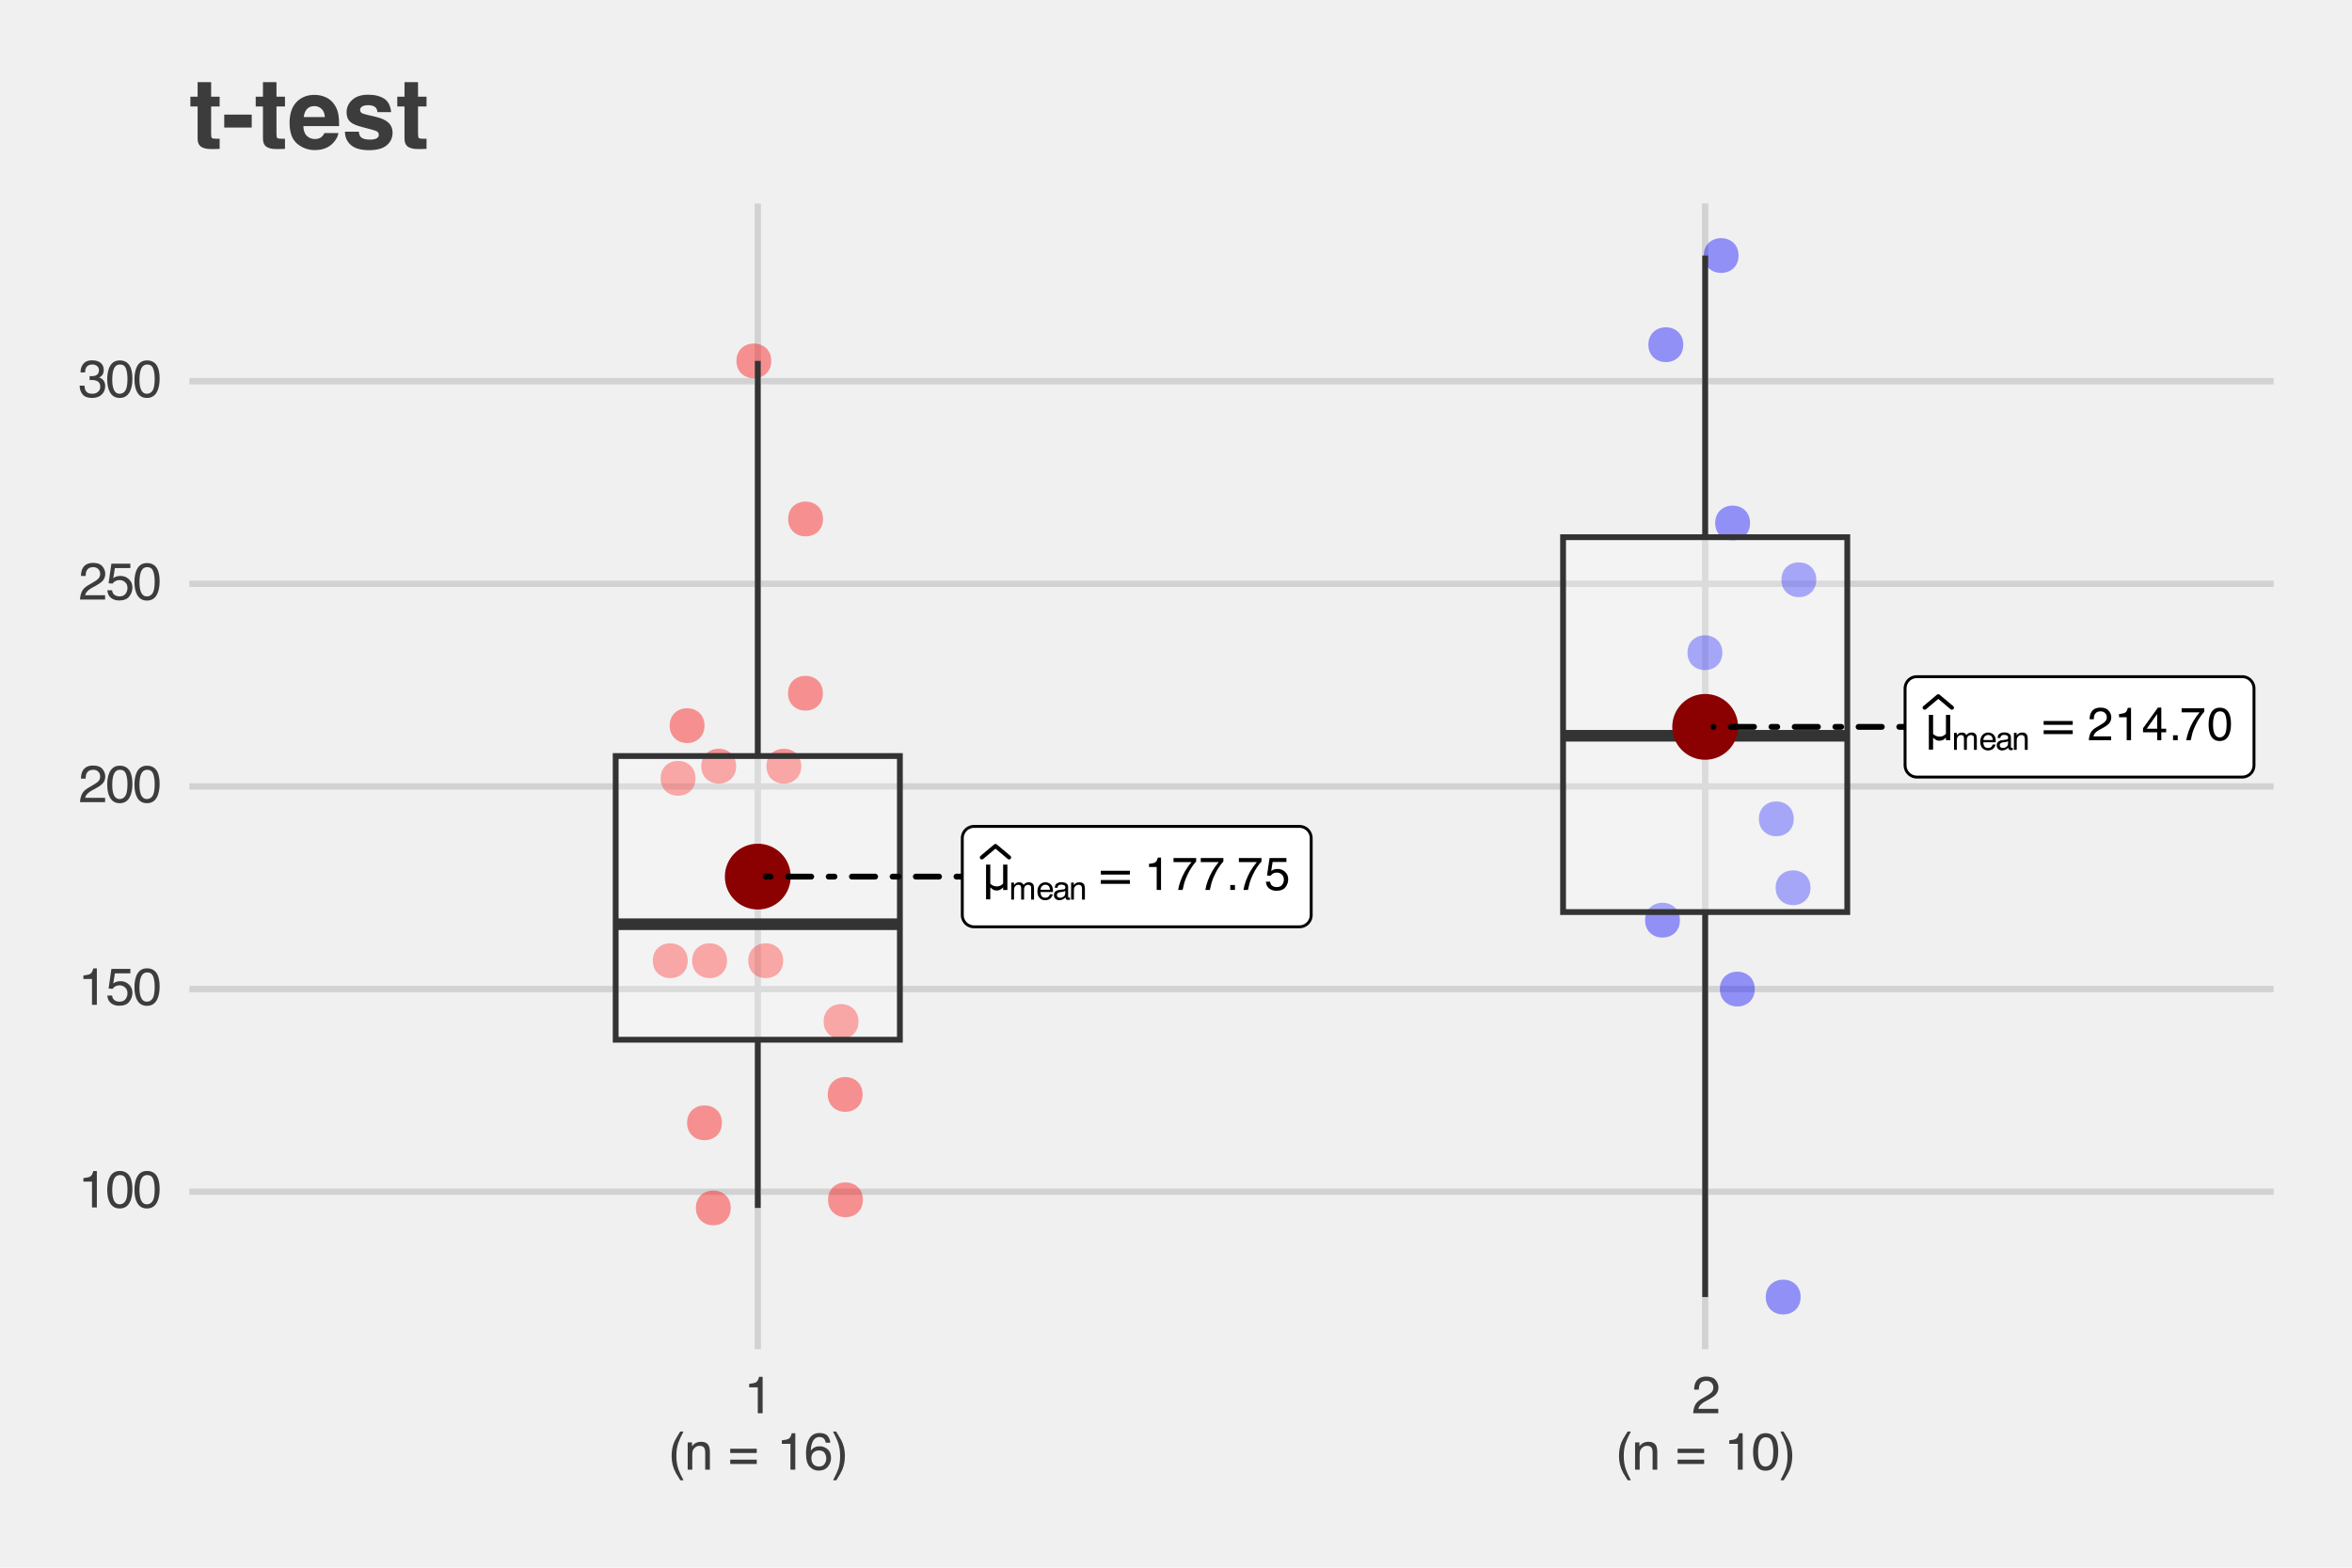 <?xml version="1.0" encoding="UTF-8"?>
<svg xmlns="http://www.w3.org/2000/svg" xmlns:xlink="http://www.w3.org/1999/xlink" width="432" height="288" viewBox="0 0 432 288">
<defs>
<g>
<g id="glyph-0-0">
<path d="M 1.062 0 L 1.062 -6.406 L 7.469 -6.406 L 7.469 0 Z M 1.594 -0.531 L 6.938 -0.531 L 6.938 -5.859 L 1.594 -5.859 Z M 1.594 -0.531 "/>
</g>
<g id="glyph-0-1">
<path d="M 4.688 0 L 3.906 0 L 3.906 -0.484 C 3.707 -0.273 3.516 -0.125 3.328 -0.031 C 3.141 0.051 2.938 0.094 2.719 0.094 C 2.508 0.094 2.32 0.055 2.156 -0.016 C 1.988 -0.098 1.785 -0.25 1.547 -0.469 L 1.547 1.719 L 0.766 1.719 L 0.766 -4.656 L 1.547 -4.656 L 1.547 -1.156 C 1.641 -1.051 1.797 -0.941 2.016 -0.828 C 2.234 -0.711 2.469 -0.656 2.719 -0.656 C 2.977 -0.656 3.203 -0.703 3.391 -0.797 C 3.578 -0.891 3.75 -1.02 3.906 -1.188 L 3.906 -4.656 L 4.688 -4.656 Z M 4.688 0 "/>
</g>
<g id="glyph-1-0">
<path d="M 0.188 0 L 0.188 -4.281 L 3.594 -4.281 L 3.594 0 Z M 3.047 -0.531 L 3.047 -3.75 L 0.734 -3.75 L 0.734 -0.531 Z M 3.047 -0.531 "/>
</g>
<g id="glyph-1-1">
<path d="M 0.391 -3.125 L 0.906 -3.125 L 0.906 -2.672 C 1.031 -2.828 1.141 -2.941 1.234 -3.016 C 1.41 -3.129 1.609 -3.188 1.828 -3.188 C 2.078 -3.188 2.281 -3.125 2.438 -3 C 2.52 -2.938 2.594 -2.836 2.656 -2.703 C 2.781 -2.867 2.922 -2.988 3.078 -3.062 C 3.234 -3.145 3.41 -3.188 3.609 -3.188 C 4.023 -3.188 4.312 -3.035 4.469 -2.734 C 4.539 -2.566 4.578 -2.348 4.578 -2.078 L 4.578 0 L 4.047 0 L 4.047 -2.172 C 4.047 -2.379 3.992 -2.52 3.891 -2.594 C 3.785 -2.676 3.656 -2.719 3.5 -2.719 C 3.289 -2.719 3.113 -2.645 2.969 -2.5 C 2.82 -2.363 2.75 -2.133 2.75 -1.812 L 2.75 0 L 2.219 0 L 2.219 -2.031 C 2.219 -2.25 2.191 -2.406 2.141 -2.5 C 2.055 -2.645 1.906 -2.719 1.688 -2.719 C 1.488 -2.719 1.305 -2.641 1.141 -2.484 C 0.984 -2.336 0.906 -2.062 0.906 -1.656 L 0.906 0 L 0.391 0 Z M 0.391 -3.125 "/>
</g>
<g id="glyph-1-2">
<path d="M 1.688 -3.188 C 1.906 -3.188 2.117 -3.133 2.328 -3.031 C 2.535 -2.926 2.691 -2.789 2.797 -2.625 C 2.91 -2.469 2.984 -2.285 3.016 -2.078 C 3.047 -1.93 3.062 -1.703 3.062 -1.391 L 0.766 -1.391 C 0.773 -1.078 0.848 -0.82 0.984 -0.625 C 1.129 -0.438 1.348 -0.344 1.641 -0.344 C 1.922 -0.344 2.141 -0.43 2.297 -0.609 C 2.391 -0.711 2.457 -0.836 2.5 -0.984 L 3.016 -0.984 C 3.004 -0.867 2.957 -0.738 2.875 -0.594 C 2.801 -0.457 2.719 -0.344 2.625 -0.25 C 2.469 -0.094 2.27 0.008 2.031 0.062 C 1.906 0.094 1.766 0.109 1.609 0.109 C 1.211 0.109 0.879 -0.031 0.609 -0.312 C 0.336 -0.594 0.203 -0.988 0.203 -1.5 C 0.203 -2 0.336 -2.406 0.609 -2.719 C 0.891 -3.031 1.25 -3.188 1.688 -3.188 Z M 2.516 -1.812 C 2.492 -2.039 2.445 -2.223 2.375 -2.359 C 2.227 -2.609 1.988 -2.734 1.656 -2.734 C 1.414 -2.734 1.211 -2.645 1.047 -2.469 C 0.879 -2.301 0.789 -2.082 0.781 -1.812 Z M 1.641 -3.203 Z M 1.641 -3.203 "/>
</g>
<g id="glyph-1-3">
<path d="M 0.781 -0.828 C 0.781 -0.68 0.836 -0.562 0.953 -0.469 C 1.066 -0.383 1.195 -0.344 1.344 -0.344 C 1.531 -0.344 1.707 -0.383 1.875 -0.469 C 2.164 -0.613 2.312 -0.848 2.312 -1.172 L 2.312 -1.594 C 2.25 -1.551 2.164 -1.516 2.062 -1.484 C 1.969 -1.461 1.875 -1.441 1.781 -1.422 L 1.453 -1.391 C 1.266 -1.359 1.125 -1.316 1.031 -1.266 C 0.863 -1.172 0.781 -1.023 0.781 -0.828 Z M 2.062 -1.891 C 2.176 -1.91 2.254 -1.961 2.297 -2.047 C 2.316 -2.086 2.328 -2.156 2.328 -2.25 C 2.328 -2.426 2.266 -2.551 2.141 -2.625 C 2.016 -2.707 1.832 -2.75 1.594 -2.75 C 1.32 -2.75 1.129 -2.676 1.016 -2.531 C 0.953 -2.445 0.91 -2.328 0.891 -2.172 L 0.406 -2.172 C 0.406 -2.555 0.523 -2.82 0.766 -2.969 C 1.016 -3.125 1.297 -3.203 1.609 -3.203 C 1.973 -3.203 2.27 -3.129 2.5 -2.984 C 2.727 -2.848 2.844 -2.629 2.844 -2.328 L 2.844 -0.531 C 2.844 -0.477 2.852 -0.438 2.875 -0.406 C 2.895 -0.375 2.941 -0.359 3.016 -0.359 C 3.035 -0.359 3.062 -0.359 3.094 -0.359 C 3.125 -0.359 3.156 -0.363 3.188 -0.375 L 3.188 0.016 C 3.102 0.035 3.039 0.047 3 0.047 C 2.957 0.055 2.898 0.062 2.828 0.062 C 2.648 0.062 2.52 0 2.438 -0.125 C 2.395 -0.195 2.363 -0.289 2.344 -0.406 C 2.238 -0.27 2.082 -0.148 1.875 -0.047 C 1.676 0.055 1.457 0.109 1.219 0.109 C 0.938 0.109 0.703 0.02 0.516 -0.156 C 0.328 -0.332 0.234 -0.551 0.234 -0.812 C 0.234 -1.102 0.32 -1.328 0.5 -1.484 C 0.688 -1.648 0.926 -1.75 1.219 -1.781 Z M 1.625 -3.203 Z M 1.625 -3.203 "/>
</g>
<g id="glyph-1-4">
<path d="M 0.391 -3.125 L 0.891 -3.125 L 0.891 -2.672 C 1.035 -2.859 1.188 -2.988 1.344 -3.062 C 1.508 -3.145 1.695 -3.188 1.906 -3.188 C 2.344 -3.188 2.641 -3.035 2.797 -2.734 C 2.879 -2.555 2.922 -2.312 2.922 -2 L 2.922 0 L 2.391 0 L 2.391 -1.969 C 2.391 -2.156 2.363 -2.305 2.312 -2.422 C 2.219 -2.617 2.047 -2.719 1.797 -2.719 C 1.68 -2.719 1.582 -2.707 1.5 -2.688 C 1.352 -2.633 1.227 -2.547 1.125 -2.422 C 1.031 -2.316 0.969 -2.207 0.938 -2.094 C 0.914 -1.988 0.906 -1.836 0.906 -1.641 L 0.906 0 L 0.391 0 Z M 1.625 -3.203 Z M 1.625 -3.203 "/>
</g>
<g id="glyph-2-0">
<path d="M 0.422 1.516 L 0.422 -6.016 L 4.688 -6.016 L 4.688 1.516 Z M 0.906 1.031 L 4.219 1.031 L 4.219 -5.531 L 0.906 -5.531 Z M 0.906 1.031 "/>
</g>
<g id="glyph-2-1">
<path d="M 0.906 -3.875 L 6.25 -3.875 L 6.25 -3.172 L 0.906 -3.172 Z M 0.906 -2.172 L 6.25 -2.172 L 6.25 -1.469 L 0.906 -1.469 Z M 0.906 -2.172 "/>
</g>
<g id="glyph-3-0">
<path d="M 0.281 0 L 0.281 -6.125 L 5.125 -6.125 L 5.125 0 Z M 4.359 -0.766 L 4.359 -5.359 L 1.047 -5.359 L 1.047 -0.766 Z M 4.359 -0.766 "/>
</g>
<g id="glyph-3-1">
<path d="M 0.812 -4.219 L 0.812 -4.797 C 1.352 -4.848 1.727 -4.938 1.938 -5.062 C 2.156 -5.188 2.316 -5.477 2.422 -5.938 L 3.016 -5.938 L 3.016 0 L 2.219 0 L 2.219 -4.219 Z M 0.812 -4.219 "/>
</g>
<g id="glyph-3-2">
<path d="M 4.469 -5.859 L 4.469 -5.219 C 4.27 -5.031 4.008 -4.703 3.688 -4.234 C 3.375 -3.773 3.098 -3.281 2.859 -2.75 C 2.609 -2.227 2.422 -1.754 2.297 -1.328 C 2.223 -1.055 2.117 -0.613 1.984 0 L 1.156 0 C 1.352 -1.133 1.77 -2.27 2.406 -3.406 C 2.789 -4.062 3.191 -4.629 3.609 -5.109 L 0.312 -5.109 L 0.312 -5.859 Z M 4.469 -5.859 "/>
</g>
<g id="glyph-3-3">
<path d="M 0.734 -0.906 L 1.594 -0.906 L 1.594 0 L 0.734 0 Z M 0.734 -0.906 "/>
</g>
<g id="glyph-3-4">
<path d="M 1.047 -1.516 C 1.098 -1.086 1.301 -0.797 1.656 -0.641 C 1.832 -0.555 2.035 -0.516 2.266 -0.516 C 2.711 -0.516 3.039 -0.656 3.25 -0.938 C 3.469 -1.219 3.578 -1.531 3.578 -1.875 C 3.578 -2.289 3.445 -2.613 3.188 -2.844 C 2.938 -3.07 2.633 -3.188 2.281 -3.188 C 2.02 -3.188 1.797 -3.133 1.609 -3.031 C 1.43 -2.926 1.273 -2.785 1.141 -2.609 L 0.484 -2.656 L 0.953 -5.859 L 4.047 -5.859 L 4.047 -5.141 L 1.516 -5.141 L 1.25 -3.484 C 1.395 -3.586 1.531 -3.664 1.656 -3.719 C 1.875 -3.812 2.129 -3.859 2.422 -3.859 C 2.961 -3.859 3.422 -3.68 3.797 -3.328 C 4.18 -2.973 4.375 -2.523 4.375 -1.984 C 4.375 -1.422 4.203 -0.922 3.859 -0.484 C 3.516 -0.055 2.957 0.156 2.188 0.156 C 1.707 0.156 1.281 0.02 0.906 -0.25 C 0.531 -0.531 0.32 -0.953 0.281 -1.516 Z M 1.047 -1.516 "/>
</g>
<g id="glyph-3-5">
<path d="M 0.266 0 C 0.297 -0.508 0.398 -0.953 0.578 -1.328 C 0.766 -1.711 1.129 -2.062 1.672 -2.375 L 2.469 -2.844 C 2.82 -3.051 3.07 -3.227 3.219 -3.375 C 3.445 -3.602 3.562 -3.867 3.562 -4.172 C 3.562 -4.516 3.457 -4.785 3.25 -4.984 C 3.039 -5.191 2.766 -5.297 2.422 -5.297 C 1.898 -5.297 1.539 -5.102 1.344 -4.719 C 1.238 -4.508 1.18 -4.219 1.172 -3.844 L 0.406 -3.844 C 0.414 -4.363 0.516 -4.789 0.703 -5.125 C 1.023 -5.695 1.598 -5.984 2.422 -5.984 C 3.098 -5.984 3.594 -5.797 3.906 -5.422 C 4.227 -5.055 4.391 -4.648 4.391 -4.203 C 4.391 -3.723 4.223 -3.312 3.891 -2.969 C 3.691 -2.77 3.344 -2.531 2.844 -2.25 L 2.266 -1.938 C 1.992 -1.789 1.781 -1.648 1.625 -1.516 C 1.352 -1.273 1.18 -1.004 1.109 -0.703 L 4.359 -0.703 L 4.359 0 Z M 0.266 0 "/>
</g>
<g id="glyph-3-6">
<path d="M 2.812 -2.109 L 2.812 -4.812 L 0.906 -2.109 Z M 2.828 0 L 2.828 -1.453 L 0.219 -1.453 L 0.219 -2.188 L 2.953 -5.984 L 3.578 -5.984 L 3.578 -2.109 L 4.469 -2.109 L 4.469 -1.453 L 3.578 -1.453 L 3.578 0 Z M 2.828 0 "/>
</g>
<g id="glyph-3-7">
<path d="M 2.312 -5.969 C 3.082 -5.969 3.641 -5.648 3.984 -5.016 C 4.242 -4.523 4.375 -3.848 4.375 -2.984 C 4.375 -2.18 4.254 -1.516 4.016 -0.984 C 3.672 -0.223 3.098 0.156 2.297 0.156 C 1.586 0.156 1.055 -0.148 0.703 -0.766 C 0.41 -1.285 0.266 -1.984 0.266 -2.859 C 0.266 -3.535 0.352 -4.117 0.531 -4.609 C 0.852 -5.516 1.445 -5.969 2.312 -5.969 Z M 2.297 -0.516 C 2.68 -0.516 2.988 -0.688 3.219 -1.031 C 3.457 -1.375 3.578 -2.02 3.578 -2.969 C 3.578 -3.645 3.492 -4.203 3.328 -4.641 C 3.16 -5.078 2.836 -5.297 2.359 -5.297 C 1.91 -5.297 1.582 -5.086 1.375 -4.672 C 1.176 -4.254 1.078 -3.641 1.078 -2.828 C 1.078 -2.223 1.145 -1.734 1.281 -1.359 C 1.477 -0.797 1.816 -0.516 2.297 -0.516 Z M 2.297 -0.516 "/>
</g>
<g id="glyph-4-0">
<path d="M 0.312 0 L 0.312 -6.875 L 5.766 -6.875 L 5.766 0 Z M 4.906 -0.859 L 4.906 -6.016 L 1.172 -6.016 L 1.172 -0.859 Z M 4.906 -0.859 "/>
</g>
<g id="glyph-4-1">
<path d="M 0.922 -4.75 L 0.922 -5.391 C 1.523 -5.453 1.945 -5.551 2.188 -5.688 C 2.426 -5.832 2.609 -6.164 2.734 -6.688 L 3.391 -6.688 L 3.391 0 L 2.5 0 L 2.5 -4.75 Z M 0.922 -4.75 "/>
</g>
<g id="glyph-4-2">
<path d="M 2.594 -6.703 C 3.457 -6.703 4.086 -6.348 4.484 -5.641 C 4.773 -5.086 4.922 -4.328 4.922 -3.359 C 4.922 -2.453 4.785 -1.695 4.516 -1.094 C 4.129 -0.238 3.488 0.188 2.594 0.188 C 1.781 0.188 1.18 -0.16 0.797 -0.859 C 0.461 -1.453 0.297 -2.238 0.297 -3.219 C 0.297 -3.977 0.395 -4.633 0.594 -5.188 C 0.957 -6.195 1.625 -6.703 2.594 -6.703 Z M 2.578 -0.578 C 3.016 -0.578 3.363 -0.77 3.625 -1.156 C 3.883 -1.551 4.016 -2.273 4.016 -3.328 C 4.016 -4.086 3.922 -4.711 3.734 -5.203 C 3.547 -5.703 3.18 -5.953 2.641 -5.953 C 2.148 -5.953 1.789 -5.719 1.562 -5.25 C 1.332 -4.781 1.219 -4.094 1.219 -3.188 C 1.219 -2.5 1.289 -1.945 1.438 -1.531 C 1.656 -0.895 2.035 -0.578 2.578 -0.578 Z M 2.578 -0.578 "/>
</g>
<g id="glyph-4-3">
<path d="M 1.188 -1.703 C 1.238 -1.223 1.461 -0.895 1.859 -0.719 C 2.055 -0.625 2.285 -0.578 2.547 -0.578 C 3.047 -0.578 3.414 -0.734 3.656 -1.047 C 3.895 -1.367 4.016 -1.723 4.016 -2.109 C 4.016 -2.578 3.867 -2.938 3.578 -3.188 C 3.297 -3.445 2.957 -3.578 2.562 -3.578 C 2.27 -3.578 2.02 -3.52 1.812 -3.406 C 1.602 -3.289 1.426 -3.133 1.281 -2.938 L 0.547 -2.984 L 1.062 -6.594 L 4.547 -6.594 L 4.547 -5.781 L 1.703 -5.781 L 1.406 -3.922 C 1.562 -4.035 1.711 -4.125 1.859 -4.188 C 2.109 -4.289 2.395 -4.344 2.719 -4.344 C 3.332 -4.344 3.852 -4.141 4.281 -3.734 C 4.707 -3.336 4.922 -2.836 4.922 -2.234 C 4.922 -1.598 4.723 -1.035 4.328 -0.547 C 3.941 -0.066 3.32 0.172 2.469 0.172 C 1.914 0.172 1.43 0.02 1.016 -0.281 C 0.598 -0.594 0.363 -1.066 0.312 -1.703 Z M 1.188 -1.703 "/>
</g>
<g id="glyph-4-4">
<path d="M 0.297 0 C 0.328 -0.57 0.445 -1.07 0.656 -1.5 C 0.863 -1.938 1.27 -2.328 1.875 -2.672 L 2.766 -3.188 C 3.172 -3.426 3.457 -3.629 3.625 -3.797 C 3.875 -4.055 4 -4.352 4 -4.688 C 4 -5.07 3.879 -5.379 3.641 -5.609 C 3.41 -5.836 3.102 -5.953 2.719 -5.953 C 2.133 -5.953 1.734 -5.734 1.516 -5.297 C 1.398 -5.066 1.336 -4.742 1.328 -4.328 L 0.469 -4.328 C 0.477 -4.91 0.582 -5.383 0.781 -5.75 C 1.145 -6.406 1.789 -6.734 2.719 -6.734 C 3.488 -6.734 4.051 -6.523 4.406 -6.109 C 4.758 -5.691 4.938 -5.227 4.938 -4.719 C 4.938 -4.188 4.75 -3.727 4.375 -3.344 C 4.156 -3.125 3.758 -2.852 3.188 -2.531 L 2.547 -2.188 C 2.242 -2.02 2.004 -1.859 1.828 -1.703 C 1.516 -1.43 1.316 -1.129 1.234 -0.797 L 4.906 -0.797 L 4.906 0 Z M 0.297 0 "/>
</g>
<g id="glyph-4-5">
<path d="M 2.484 0.188 C 1.691 0.188 1.117 -0.031 0.766 -0.469 C 0.41 -0.906 0.234 -1.438 0.234 -2.062 L 1.109 -2.062 C 1.148 -1.625 1.234 -1.305 1.359 -1.109 C 1.578 -0.754 1.969 -0.578 2.531 -0.578 C 2.977 -0.578 3.336 -0.695 3.609 -0.938 C 3.879 -1.176 4.016 -1.484 4.016 -1.859 C 4.016 -2.316 3.867 -2.641 3.578 -2.828 C 3.297 -3.016 2.906 -3.109 2.406 -3.109 C 2.352 -3.109 2.297 -3.102 2.234 -3.094 C 2.18 -3.094 2.125 -3.094 2.062 -3.094 L 2.062 -3.844 C 2.145 -3.832 2.219 -3.82 2.281 -3.812 C 2.344 -3.812 2.406 -3.812 2.469 -3.812 C 2.789 -3.812 3.051 -3.863 3.25 -3.969 C 3.602 -4.145 3.781 -4.457 3.781 -4.906 C 3.781 -5.238 3.66 -5.492 3.422 -5.672 C 3.191 -5.859 2.914 -5.953 2.594 -5.953 C 2.031 -5.953 1.645 -5.766 1.438 -5.391 C 1.312 -5.18 1.242 -4.883 1.234 -4.5 L 0.391 -4.5 C 0.391 -5 0.492 -5.426 0.703 -5.781 C 1.047 -6.406 1.648 -6.719 2.516 -6.719 C 3.191 -6.719 3.719 -6.562 4.094 -6.25 C 4.469 -5.945 4.656 -5.508 4.656 -4.938 C 4.656 -4.52 4.547 -4.188 4.328 -3.938 C 4.191 -3.781 4.016 -3.656 3.797 -3.562 C 4.148 -3.469 4.426 -3.281 4.625 -3 C 4.82 -2.719 4.922 -2.379 4.922 -1.984 C 4.922 -1.348 4.707 -0.828 4.281 -0.422 C 3.863 -0.016 3.266 0.188 2.484 0.188 Z M 2.484 0.188 "/>
</g>
<g id="glyph-4-6">
<path d="M 2.844 -7 C 2.352 -6.039 2.035 -5.336 1.891 -4.891 C 1.66 -4.203 1.547 -3.41 1.547 -2.516 C 1.547 -1.609 1.676 -0.781 1.938 -0.031 C 2.094 0.426 2.398 1.086 2.859 1.953 L 2.281 1.953 C 1.832 1.242 1.551 0.789 1.438 0.594 C 1.332 0.395 1.211 0.129 1.078 -0.203 C 0.898 -0.672 0.781 -1.164 0.719 -1.688 C 0.688 -1.957 0.672 -2.219 0.672 -2.469 C 0.672 -3.383 0.812 -4.207 1.094 -4.938 C 1.281 -5.395 1.664 -6.082 2.25 -7 Z M 2.844 -7 "/>
</g>
<g id="glyph-4-7">
<path d="M 0.625 -5.016 L 1.422 -5.016 L 1.422 -4.312 C 1.66 -4.602 1.91 -4.812 2.172 -4.938 C 2.441 -5.062 2.738 -5.125 3.062 -5.125 C 3.77 -5.125 4.25 -4.879 4.5 -4.391 C 4.633 -4.117 4.703 -3.727 4.703 -3.219 L 4.703 0 L 3.844 0 L 3.844 -3.156 C 3.844 -3.469 3.801 -3.719 3.719 -3.906 C 3.562 -4.219 3.289 -4.375 2.906 -4.375 C 2.695 -4.375 2.531 -4.352 2.406 -4.312 C 2.176 -4.238 1.973 -4.098 1.797 -3.891 C 1.66 -3.734 1.57 -3.566 1.531 -3.391 C 1.488 -3.211 1.469 -2.957 1.469 -2.625 L 1.469 0 L 0.625 0 Z M 2.594 -5.141 Z M 2.594 -5.141 "/>
</g>
<g id="glyph-4-8">
</g>
<g id="glyph-4-9">
<path d="M 5.312 -3.844 L 5.312 -3.062 L 0.438 -3.062 L 0.438 -3.844 Z M 5.312 -1.844 L 5.312 -1.047 L 0.438 -1.047 L 0.438 -1.844 Z M 5.312 -1.844 "/>
</g>
<g id="glyph-4-10">
<path d="M 2.812 -6.734 C 3.562 -6.734 4.082 -6.535 4.375 -6.141 C 4.664 -5.754 4.812 -5.359 4.812 -4.953 L 3.984 -4.953 C 3.93 -5.211 3.852 -5.422 3.75 -5.578 C 3.539 -5.859 3.227 -6 2.812 -6 C 2.344 -6 1.969 -5.781 1.688 -5.344 C 1.414 -4.906 1.266 -4.281 1.234 -3.469 C 1.422 -3.75 1.664 -3.961 1.969 -4.109 C 2.227 -4.234 2.523 -4.297 2.859 -4.297 C 3.422 -4.297 3.91 -4.113 4.328 -3.75 C 4.742 -3.395 4.953 -2.863 4.953 -2.156 C 4.953 -1.539 4.754 -1 4.359 -0.531 C 3.961 -0.062 3.398 0.172 2.672 0.172 C 2.047 0.172 1.504 -0.062 1.047 -0.531 C 0.586 -1.008 0.359 -1.816 0.359 -2.953 C 0.359 -3.785 0.461 -4.488 0.672 -5.062 C 1.055 -6.176 1.77 -6.734 2.812 -6.734 Z M 2.75 -0.578 C 3.188 -0.578 3.516 -0.723 3.734 -1.016 C 3.961 -1.316 4.078 -1.672 4.078 -2.078 C 4.078 -2.422 3.977 -2.75 3.781 -3.062 C 3.582 -3.375 3.223 -3.531 2.703 -3.531 C 2.336 -3.531 2.02 -3.41 1.75 -3.172 C 1.477 -2.93 1.344 -2.566 1.344 -2.078 C 1.344 -1.648 1.461 -1.289 1.703 -1 C 1.953 -0.719 2.301 -0.578 2.75 -0.578 Z M 2.75 -0.578 "/>
</g>
<g id="glyph-4-11">
<path d="M 0.328 1.953 C 0.828 0.984 1.148 0.281 1.297 -0.156 C 1.516 -0.832 1.625 -1.617 1.625 -2.516 C 1.625 -3.422 1.492 -4.25 1.234 -5 C 1.078 -5.457 0.77 -6.125 0.312 -7 L 0.891 -7 C 1.367 -6.227 1.656 -5.75 1.75 -5.562 C 1.852 -5.383 1.969 -5.141 2.094 -4.828 C 2.238 -4.441 2.344 -4.055 2.406 -3.672 C 2.469 -3.285 2.5 -2.922 2.5 -2.578 C 2.5 -1.648 2.352 -0.82 2.062 -0.094 C 1.883 0.363 1.504 1.047 0.922 1.953 Z M 0.328 1.953 "/>
</g>
<g id="glyph-5-0">
<path d="M 1.359 -12.953 L 11.781 -12.953 L 11.781 0 L 1.359 0 Z M 10.172 -1.625 L 10.172 -11.344 L 2.969 -11.344 L 2.969 -1.625 Z M 10.172 -1.625 "/>
</g>
<g id="glyph-5-1">
<path d="M 5.562 -1.781 L 5.562 0.094 L 4.375 0.125 C 3.188 0.164 2.375 -0.035 1.938 -0.484 C 1.656 -0.773 1.516 -1.219 1.516 -1.812 L 1.516 -7.703 L 0.188 -7.703 L 0.188 -9.5 L 1.516 -9.5 L 1.516 -12.172 L 4 -12.172 L 4 -9.5 L 5.562 -9.5 L 5.562 -7.703 L 4 -7.703 L 4 -2.641 C 4 -2.254 4.047 -2.008 4.141 -1.906 C 4.242 -1.812 4.551 -1.766 5.062 -1.766 C 5.133 -1.766 5.211 -1.766 5.297 -1.766 C 5.391 -1.773 5.477 -1.781 5.562 -1.781 Z M 5.562 -1.781 "/>
</g>
<g id="glyph-5-2">
<path d="M 0.406 -6.203 L 5.453 -6.203 L 5.453 -3.828 L 0.406 -3.828 Z M 0.406 -6.203 "/>
</g>
<g id="glyph-5-3">
<path d="M 9.375 -2.812 C 9.301 -2.238 9.004 -1.66 8.484 -1.078 C 7.66 -0.148 6.508 0.312 5.031 0.312 C 3.812 0.312 2.734 -0.078 1.797 -0.859 C 0.867 -1.648 0.406 -2.926 0.406 -4.688 C 0.406 -6.352 0.828 -7.625 1.672 -8.5 C 2.516 -9.383 3.609 -9.828 4.953 -9.828 C 5.742 -9.828 6.457 -9.676 7.094 -9.375 C 7.738 -9.082 8.27 -8.613 8.688 -7.969 C 9.062 -7.406 9.301 -6.75 9.406 -6 C 9.477 -5.551 9.508 -4.914 9.5 -4.094 L 2.938 -4.094 C 2.969 -3.133 3.27 -2.461 3.844 -2.078 C 4.188 -1.836 4.602 -1.719 5.094 -1.719 C 5.602 -1.719 6.02 -1.863 6.344 -2.156 C 6.52 -2.312 6.676 -2.531 6.812 -2.812 Z M 6.891 -5.75 C 6.848 -6.406 6.645 -6.906 6.281 -7.25 C 5.926 -7.594 5.484 -7.766 4.953 -7.766 C 4.367 -7.766 3.914 -7.582 3.594 -7.219 C 3.281 -6.863 3.082 -6.375 3 -5.75 Z M 6.891 -5.75 "/>
</g>
<g id="glyph-5-4">
<path d="M 7.766 -9.141 C 8.516 -8.66 8.945 -7.832 9.062 -6.656 L 6.562 -6.656 C 6.52 -6.977 6.426 -7.234 6.281 -7.422 C 6.008 -7.766 5.539 -7.938 4.875 -7.938 C 4.332 -7.938 3.941 -7.848 3.703 -7.672 C 3.473 -7.504 3.359 -7.305 3.359 -7.078 C 3.359 -6.797 3.484 -6.586 3.734 -6.453 C 3.984 -6.328 4.852 -6.098 6.344 -5.766 C 7.344 -5.535 8.094 -5.18 8.594 -4.703 C 9.082 -4.223 9.328 -3.625 9.328 -2.906 C 9.328 -1.957 8.973 -1.18 8.266 -0.578 C 7.555 0.023 6.469 0.328 5 0.328 C 3.488 0.328 2.375 0.008 1.656 -0.625 C 0.938 -1.258 0.578 -2.07 0.578 -3.062 L 3.125 -3.062 C 3.176 -2.613 3.289 -2.297 3.469 -2.109 C 3.77 -1.773 4.344 -1.609 5.188 -1.609 C 5.676 -1.609 6.066 -1.68 6.359 -1.828 C 6.648 -1.973 6.797 -2.191 6.797 -2.484 C 6.797 -2.766 6.676 -2.977 6.438 -3.125 C 6.207 -3.27 5.336 -3.523 3.828 -3.891 C 2.742 -4.16 1.977 -4.492 1.531 -4.891 C 1.094 -5.297 0.875 -5.875 0.875 -6.625 C 0.875 -7.508 1.219 -8.27 1.906 -8.906 C 2.602 -9.539 3.582 -9.859 4.844 -9.859 C 6.039 -9.859 7.016 -9.617 7.766 -9.141 Z M 7.766 -9.141 "/>
</g>
</g>
<clipPath id="clip-0">
<path clip-rule="nonzero" d="M 34.781 37.379 L 417.602 37.379 L 417.602 247.852 L 34.781 247.852 Z M 34.781 37.379 "/>
</clipPath>
<clipPath id="clip-1">
<path clip-rule="nonzero" d="M 34.781 218 L 417.602 218 L 417.602 220 L 34.781 220 Z M 34.781 218 "/>
</clipPath>
<clipPath id="clip-2">
<path clip-rule="nonzero" d="M 34.781 181 L 417.602 181 L 417.602 183 L 34.781 183 Z M 34.781 181 "/>
</clipPath>
<clipPath id="clip-3">
<path clip-rule="nonzero" d="M 34.781 143 L 417.602 143 L 417.602 146 L 34.781 146 Z M 34.781 143 "/>
</clipPath>
<clipPath id="clip-4">
<path clip-rule="nonzero" d="M 34.781 106 L 417.602 106 L 417.602 108 L 34.781 108 Z M 34.781 106 "/>
</clipPath>
<clipPath id="clip-5">
<path clip-rule="nonzero" d="M 34.781 69 L 417.602 69 L 417.602 71 L 34.781 71 Z M 34.781 69 "/>
</clipPath>
<clipPath id="clip-6">
<path clip-rule="nonzero" d="M 138 37.379 L 140 37.379 L 140 247.852 L 138 247.852 Z M 138 37.379 "/>
</clipPath>
<clipPath id="clip-7">
<path clip-rule="nonzero" d="M 312 37.379 L 314 37.379 L 314 247.852 L 312 247.852 Z M 312 37.379 "/>
</clipPath>
</defs>
<rect x="-43.2" y="-28.8" width="518.4" height="345.6" fill="rgb(100%, 100%, 100%)" fill-opacity="1"/>
<rect x="-43.2" y="-28.8" width="518.4" height="345.6" fill="rgb(94.118%, 94.118%, 94.118%)" fill-opacity="1"/>
<g clip-path="url(#clip-0)">
<path fill-rule="nonzero" fill="rgb(94.118%, 94.118%, 94.118%)" fill-opacity="1" d="M 34.781 247.852 L 417.602 247.852 L 417.602 37.379 L 34.781 37.379 Z M 34.781 247.852 "/>
</g>
<g clip-path="url(#clip-1)">
<path fill="none" stroke-width="1.164" stroke-linecap="butt" stroke-linejoin="round" stroke="rgb(82.353%, 82.353%, 82.353%)" stroke-opacity="1" stroke-miterlimit="10" d="M 34.781 218.93 L 417.602 218.93 "/>
</g>
<g clip-path="url(#clip-2)">
<path fill="none" stroke-width="1.164" stroke-linecap="butt" stroke-linejoin="round" stroke="rgb(82.353%, 82.353%, 82.353%)" stroke-opacity="1" stroke-miterlimit="10" d="M 34.781 181.703 L 417.602 181.703 "/>
</g>
<g clip-path="url(#clip-3)">
<path fill="none" stroke-width="1.164" stroke-linecap="butt" stroke-linejoin="round" stroke="rgb(82.353%, 82.353%, 82.353%)" stroke-opacity="1" stroke-miterlimit="10" d="M 34.781 144.477 L 417.602 144.477 "/>
</g>
<g clip-path="url(#clip-4)">
<path fill="none" stroke-width="1.164" stroke-linecap="butt" stroke-linejoin="round" stroke="rgb(82.353%, 82.353%, 82.353%)" stroke-opacity="1" stroke-miterlimit="10" d="M 34.781 107.25 L 417.602 107.25 "/>
</g>
<g clip-path="url(#clip-5)">
<path fill="none" stroke-width="1.164" stroke-linecap="butt" stroke-linejoin="round" stroke="rgb(82.353%, 82.353%, 82.353%)" stroke-opacity="1" stroke-miterlimit="10" d="M 34.781 70.023 L 417.602 70.023 "/>
</g>
<g clip-path="url(#clip-6)">
<path fill="none" stroke-width="1.164" stroke-linecap="butt" stroke-linejoin="round" stroke="rgb(82.353%, 82.353%, 82.353%)" stroke-opacity="1" stroke-miterlimit="10" d="M 139.184 247.852 L 139.184 37.379 "/>
</g>
<g clip-path="url(#clip-7)">
<path fill="none" stroke-width="1.164" stroke-linecap="butt" stroke-linejoin="round" stroke="rgb(82.353%, 82.353%, 82.353%)" stroke-opacity="1" stroke-miterlimit="10" d="M 313.195 247.852 L 313.195 37.379 "/>
</g>
<path fill-rule="nonzero" fill="rgb(100%, 0%, 0%)" fill-opacity="0.4" stroke-width="0.007" stroke-linecap="round" stroke-linejoin="round" stroke="rgb(100%, 0%, 0%)" stroke-opacity="0.4" stroke-miterlimit="10" d="M 135.211 140.754 C 135.211 145.023 128.809 145.023 128.809 140.754 C 128.809 136.484 135.211 136.484 135.211 140.754 "/>
<path fill-rule="nonzero" fill="rgb(100%, 0%, 0%)" fill-opacity="0.4" stroke-width="0.007" stroke-linecap="round" stroke-linejoin="round" stroke="rgb(100%, 0%, 0%)" stroke-opacity="0.4" stroke-miterlimit="10" d="M 129.402 133.309 C 129.402 137.578 123 137.578 123 133.309 C 123 129.039 129.402 129.039 129.402 133.309 "/>
<path fill-rule="nonzero" fill="rgb(100%, 0%, 0%)" fill-opacity="0.4" stroke-width="0.007" stroke-linecap="round" stroke-linejoin="round" stroke="rgb(100%, 0%, 0%)" stroke-opacity="0.4" stroke-miterlimit="10" d="M 127.742 142.988 C 127.742 147.254 121.34 147.254 121.34 142.988 C 121.34 138.719 127.742 138.719 127.742 142.988 "/>
<path fill-rule="nonzero" fill="rgb(100%, 0%, 0%)" fill-opacity="0.4" stroke-width="0.007" stroke-linecap="round" stroke-linejoin="round" stroke="rgb(100%, 0%, 0%)" stroke-opacity="0.4" stroke-miterlimit="10" d="M 126.312 176.492 C 126.312 180.758 119.91 180.758 119.91 176.492 C 119.91 172.223 126.312 172.223 126.312 176.492 "/>
<path fill-rule="nonzero" fill="rgb(100%, 0%, 0%)" fill-opacity="0.4" stroke-width="0.007" stroke-linecap="round" stroke-linejoin="round" stroke="rgb(100%, 0%, 0%)" stroke-opacity="0.4" stroke-miterlimit="10" d="M 151.141 127.352 C 151.141 131.621 144.738 131.621 144.738 127.352 C 144.738 123.086 151.141 123.086 151.141 127.352 "/>
<path fill-rule="nonzero" fill="rgb(100%, 0%, 0%)" fill-opacity="0.4" stroke-width="0.007" stroke-linecap="round" stroke-linejoin="round" stroke="rgb(100%, 0%, 0%)" stroke-opacity="0.4" stroke-miterlimit="10" d="M 133.531 176.492 C 133.531 180.758 127.129 180.758 127.129 176.492 C 127.129 172.223 133.531 172.223 133.531 176.492 "/>
<path fill-rule="nonzero" fill="rgb(100%, 0%, 0%)" fill-opacity="0.4" stroke-width="0.007" stroke-linecap="round" stroke-linejoin="round" stroke="rgb(100%, 0%, 0%)" stroke-opacity="0.4" stroke-miterlimit="10" d="M 141.664 66.301 C 141.664 70.57 135.266 70.57 135.266 66.301 C 135.266 62.035 141.664 62.035 141.664 66.301 "/>
<path fill-rule="nonzero" fill="rgb(100%, 0%, 0%)" fill-opacity="0.4" stroke-width="0.007" stroke-linecap="round" stroke-linejoin="round" stroke="rgb(100%, 0%, 0%)" stroke-opacity="0.4" stroke-miterlimit="10" d="M 158.492 220.418 C 158.492 224.684 152.094 224.684 152.094 220.418 C 152.094 216.148 158.492 216.148 158.492 220.418 "/>
<path fill-rule="nonzero" fill="rgb(100%, 0%, 0%)" fill-opacity="0.4" stroke-width="0.007" stroke-linecap="round" stroke-linejoin="round" stroke="rgb(100%, 0%, 0%)" stroke-opacity="0.4" stroke-miterlimit="10" d="M 158.441 201.059 C 158.441 205.328 152.039 205.328 152.039 201.059 C 152.039 196.793 158.441 196.793 158.441 201.059 "/>
<path fill-rule="nonzero" fill="rgb(100%, 0%, 0%)" fill-opacity="0.4" stroke-width="0.007" stroke-linecap="round" stroke-linejoin="round" stroke="rgb(100%, 0%, 0%)" stroke-opacity="0.4" stroke-miterlimit="10" d="M 141.723 163.09 C 141.723 167.355 135.32 167.355 135.32 163.09 C 135.32 158.82 141.723 158.82 141.723 163.09 "/>
<path fill-rule="nonzero" fill="rgb(100%, 0%, 0%)" fill-opacity="0.4" stroke-width="0.007" stroke-linecap="round" stroke-linejoin="round" stroke="rgb(100%, 0%, 0%)" stroke-opacity="0.4" stroke-miterlimit="10" d="M 147.172 140.754 C 147.172 145.023 140.77 145.023 140.77 140.754 C 140.77 136.484 147.172 136.484 147.172 140.754 "/>
<path fill-rule="nonzero" fill="rgb(100%, 0%, 0%)" fill-opacity="0.4" stroke-width="0.007" stroke-linecap="round" stroke-linejoin="round" stroke="rgb(100%, 0%, 0%)" stroke-opacity="0.4" stroke-miterlimit="10" d="M 134.215 221.906 C 134.215 226.172 127.812 226.172 127.812 221.906 C 127.812 217.637 134.215 217.637 134.215 221.906 "/>
<path fill-rule="nonzero" fill="rgb(100%, 0%, 0%)" fill-opacity="0.4" stroke-width="0.007" stroke-linecap="round" stroke-linejoin="round" stroke="rgb(100%, 0%, 0%)" stroke-opacity="0.4" stroke-miterlimit="10" d="M 151.164 95.34 C 151.164 99.605 144.762 99.605 144.762 95.34 C 144.762 91.07 151.164 91.07 151.164 95.34 "/>
<path fill-rule="nonzero" fill="rgb(100%, 0%, 0%)" fill-opacity="0.4" stroke-width="0.007" stroke-linecap="round" stroke-linejoin="round" stroke="rgb(100%, 0%, 0%)" stroke-opacity="0.4" stroke-miterlimit="10" d="M 157.684 187.656 C 157.684 191.926 151.281 191.926 151.281 187.656 C 151.281 183.391 157.684 183.391 157.684 187.656 "/>
<path fill-rule="nonzero" fill="rgb(100%, 0%, 0%)" fill-opacity="0.4" stroke-width="0.007" stroke-linecap="round" stroke-linejoin="round" stroke="rgb(100%, 0%, 0%)" stroke-opacity="0.4" stroke-miterlimit="10" d="M 143.844 176.492 C 143.844 180.758 137.441 180.758 137.441 176.492 C 137.441 172.223 143.844 172.223 143.844 176.492 "/>
<path fill-rule="nonzero" fill="rgb(100%, 0%, 0%)" fill-opacity="0.4" stroke-width="0.007" stroke-linecap="round" stroke-linejoin="round" stroke="rgb(100%, 0%, 0%)" stroke-opacity="0.4" stroke-miterlimit="10" d="M 132.598 206.27 C 132.598 210.539 126.195 210.539 126.195 206.27 C 126.195 202.004 132.598 202.004 132.598 206.27 "/>
<path fill-rule="nonzero" fill="rgb(0%, 0%, 100%)" fill-opacity="0.4" stroke-width="0.007" stroke-linecap="round" stroke-linejoin="round" stroke="rgb(0%, 0%, 100%)" stroke-opacity="0.4" stroke-miterlimit="10" d="M 319.328 46.945 C 319.328 51.211 312.926 51.211 312.926 46.945 C 312.926 42.676 319.328 42.676 319.328 46.945 "/>
<path fill-rule="nonzero" fill="rgb(0%, 0%, 100%)" fill-opacity="0.4" stroke-width="0.007" stroke-linecap="round" stroke-linejoin="round" stroke="rgb(0%, 0%, 100%)" stroke-opacity="0.4" stroke-miterlimit="10" d="M 308.555 169.047 C 308.555 173.312 302.156 173.312 302.156 169.047 C 302.156 164.777 308.555 164.777 308.555 169.047 "/>
<path fill-rule="nonzero" fill="rgb(0%, 0%, 100%)" fill-opacity="0.4" stroke-width="0.007" stroke-linecap="round" stroke-linejoin="round" stroke="rgb(0%, 0%, 100%)" stroke-opacity="0.4" stroke-miterlimit="10" d="M 332.539 163.09 C 332.539 167.355 326.137 167.355 326.137 163.09 C 326.137 158.82 332.539 158.82 332.539 163.09 "/>
<path fill-rule="nonzero" fill="rgb(0%, 0%, 100%)" fill-opacity="0.4" stroke-width="0.007" stroke-linecap="round" stroke-linejoin="round" stroke="rgb(0%, 0%, 100%)" stroke-opacity="0.4" stroke-miterlimit="10" d="M 330.727 238.285 C 330.727 242.555 324.324 242.555 324.324 238.285 C 324.324 234.016 330.727 234.016 330.727 238.285 "/>
<path fill-rule="nonzero" fill="rgb(0%, 0%, 100%)" fill-opacity="0.4" stroke-width="0.007" stroke-linecap="round" stroke-linejoin="round" stroke="rgb(0%, 0%, 100%)" stroke-opacity="0.4" stroke-miterlimit="10" d="M 321.438 96.082 C 321.438 100.352 315.035 100.352 315.035 96.082 C 315.035 91.816 321.438 91.816 321.438 96.082 "/>
<path fill-rule="nonzero" fill="rgb(0%, 0%, 100%)" fill-opacity="0.4" stroke-width="0.007" stroke-linecap="round" stroke-linejoin="round" stroke="rgb(0%, 0%, 100%)" stroke-opacity="0.4" stroke-miterlimit="10" d="M 333.602 106.508 C 333.602 110.773 327.199 110.773 327.199 106.508 C 327.199 102.238 333.602 102.238 333.602 106.508 "/>
<path fill-rule="nonzero" fill="rgb(0%, 0%, 100%)" fill-opacity="0.4" stroke-width="0.007" stroke-linecap="round" stroke-linejoin="round" stroke="rgb(0%, 0%, 100%)" stroke-opacity="0.4" stroke-miterlimit="10" d="M 329.461 150.434 C 329.461 154.699 323.059 154.699 323.059 150.434 C 323.059 146.164 329.461 146.164 329.461 150.434 "/>
<path fill-rule="nonzero" fill="rgb(0%, 0%, 100%)" fill-opacity="0.4" stroke-width="0.007" stroke-linecap="round" stroke-linejoin="round" stroke="rgb(0%, 0%, 100%)" stroke-opacity="0.4" stroke-miterlimit="10" d="M 316.348 119.906 C 316.348 124.176 309.945 124.176 309.945 119.906 C 309.945 115.641 316.348 115.641 316.348 119.906 "/>
<path fill-rule="nonzero" fill="rgb(0%, 0%, 100%)" fill-opacity="0.4" stroke-width="0.007" stroke-linecap="round" stroke-linejoin="round" stroke="rgb(0%, 0%, 100%)" stroke-opacity="0.4" stroke-miterlimit="10" d="M 309.168 63.324 C 309.168 67.594 302.766 67.594 302.766 63.324 C 302.766 59.055 309.168 59.055 309.168 63.324 "/>
<path fill-rule="nonzero" fill="rgb(0%, 0%, 100%)" fill-opacity="0.4" stroke-width="0.007" stroke-linecap="round" stroke-linejoin="round" stroke="rgb(0%, 0%, 100%)" stroke-opacity="0.4" stroke-miterlimit="10" d="M 322.301 181.703 C 322.301 185.969 315.898 185.969 315.898 181.703 C 315.898 177.434 322.301 177.434 322.301 181.703 "/>
<path fill="none" stroke-width="1.067" stroke-linecap="butt" stroke-linejoin="round" stroke="rgb(20%, 20%, 20%)" stroke-opacity="1" stroke-miterlimit="10" d="M 139.184 138.891 L 139.184 66.301 "/>
<path fill="none" stroke-width="1.067" stroke-linecap="butt" stroke-linejoin="round" stroke="rgb(20%, 20%, 20%)" stroke-opacity="1" stroke-miterlimit="10" d="M 139.184 191.008 L 139.184 221.906 "/>
<path fill-rule="nonzero" fill="rgb(100%, 100%, 100%)" fill-opacity="0.2" stroke-width="1.067" stroke-linecap="butt" stroke-linejoin="miter" stroke="rgb(20%, 20%, 20%)" stroke-opacity="1" stroke-miterlimit="10" d="M 113.082 138.891 L 113.082 191.008 L 165.285 191.008 L 165.285 138.891 Z M 113.082 138.891 "/>
<path fill="none" stroke-width="2.134" stroke-linecap="butt" stroke-linejoin="miter" stroke="rgb(20%, 20%, 20%)" stroke-opacity="1" stroke-miterlimit="10" d="M 113.082 169.789 L 165.285 169.789 "/>
<path fill="none" stroke-width="1.067" stroke-linecap="butt" stroke-linejoin="round" stroke="rgb(20%, 20%, 20%)" stroke-opacity="1" stroke-miterlimit="10" d="M 313.195 98.688 L 313.195 46.945 "/>
<path fill="none" stroke-width="1.067" stroke-linecap="butt" stroke-linejoin="round" stroke="rgb(20%, 20%, 20%)" stroke-opacity="1" stroke-miterlimit="10" d="M 313.195 167.555 L 313.195 238.285 "/>
<path fill-rule="nonzero" fill="rgb(100%, 100%, 100%)" fill-opacity="0.2" stroke-width="1.067" stroke-linecap="butt" stroke-linejoin="miter" stroke="rgb(20%, 20%, 20%)" stroke-opacity="1" stroke-miterlimit="10" d="M 287.094 98.688 L 287.094 167.555 L 339.297 167.555 L 339.297 98.688 Z M 287.094 98.688 "/>
<path fill="none" stroke-width="2.134" stroke-linecap="butt" stroke-linejoin="miter" stroke="rgb(20%, 20%, 20%)" stroke-opacity="1" stroke-miterlimit="10" d="M 287.094 135.168 L 339.297 135.168 "/>
<path fill-rule="nonzero" fill="rgb(54.51%, 0%, 0%)" fill-opacity="1" stroke-width="0.709" stroke-linecap="round" stroke-linejoin="round" stroke="rgb(54.51%, 0%, 0%)" stroke-opacity="1" stroke-miterlimit="10" d="M 144.875 161.043 C 144.875 164.184 142.328 166.73 139.184 166.73 C 136.043 166.73 133.496 164.184 133.496 161.043 C 133.496 157.898 136.043 155.352 139.184 155.352 C 142.328 155.352 144.875 157.898 144.875 161.043 "/>
<path fill-rule="nonzero" fill="rgb(54.51%, 0%, 0%)" fill-opacity="1" stroke-width="0.709" stroke-linecap="round" stroke-linejoin="round" stroke="rgb(54.51%, 0%, 0%)" stroke-opacity="1" stroke-miterlimit="10" d="M 318.883 133.531 C 318.883 136.676 316.336 139.223 313.195 139.223 C 310.051 139.223 307.504 136.676 307.504 133.531 C 307.504 130.391 310.051 127.844 313.195 127.844 C 316.336 127.844 318.883 130.391 318.883 133.531 "/>
<path fill="none" stroke-width="1.067" stroke-linecap="round" stroke-linejoin="round" stroke="rgb(0%, 0%, 0%)" stroke-opacity="1" stroke-dasharray="1.067 3.201 4.268 3.201" stroke-miterlimit="10" d="M 176.746 161.043 L 140.66 161.043 "/>
<path fill="none" stroke-width="1.067" stroke-linecap="round" stroke-linejoin="round" stroke="rgb(0%, 0%, 0%)" stroke-opacity="1" stroke-dasharray="1.067 3.201 4.268 3.201" stroke-miterlimit="10" d="M 349.91 133.531 L 314.668 133.531 "/>
<path fill-rule="nonzero" fill="rgb(100%, 100%, 100%)" fill-opacity="1" stroke-width="0.533" stroke-linecap="round" stroke-linejoin="round" stroke="rgb(0%, 0%, 0%)" stroke-opacity="1" stroke-miterlimit="10" d="M 178.906 170.266 L 238.672 170.266 L 238.586 170.266 L 238.934 170.25 L 239.273 170.18 L 239.598 170.059 L 239.902 169.883 L 240.168 169.664 L 240.402 169.402 L 240.586 169.109 L 240.723 168.789 L 240.805 168.453 L 240.832 168.105 L 240.832 153.977 L 240.805 153.629 L 240.723 153.293 L 240.586 152.973 L 240.402 152.68 L 240.168 152.418 L 239.902 152.199 L 239.598 152.023 L 239.273 151.902 L 238.934 151.832 L 238.672 151.816 L 178.906 151.816 L 179.164 151.832 L 178.816 151.816 L 178.473 151.859 L 178.141 151.957 L 177.824 152.105 L 177.539 152.305 L 177.289 152.543 L 177.078 152.82 L 176.918 153.129 L 176.809 153.461 L 176.75 153.801 L 176.746 153.977 L 176.746 168.105 L 176.75 167.934 L 176.75 168.281 L 176.809 168.625 L 176.918 168.953 L 177.078 169.262 L 177.289 169.539 L 177.539 169.781 L 177.824 169.977 L 178.141 170.125 L 178.473 170.223 L 178.816 170.266 Z M 178.906 170.266 "/>
<g fill="rgb(0%, 0%, 0%)" fill-opacity="1">
<use xlink:href="#glyph-0-1" x="180.344" y="163.499"/>
</g>
<path fill="none" stroke-width="0.75" stroke-linecap="round" stroke-linejoin="round" stroke="rgb(0%, 0%, 0%)" stroke-opacity="1" stroke-miterlimit="10" d="M 180.344 157.516 L 182.844 155.418 L 185.344 157.516 "/>
<g fill="rgb(0%, 0%, 0%)" fill-opacity="1">
<use xlink:href="#glyph-1-1" x="185.344" y="165.268"/>
</g>
<g fill="rgb(0%, 0%, 0%)" fill-opacity="1">
<use xlink:href="#glyph-1-2" x="190.344" y="165.268"/>
</g>
<g fill="rgb(0%, 0%, 0%)" fill-opacity="1">
<use xlink:href="#glyph-1-3" x="193.344" y="165.268"/>
</g>
<g fill="rgb(0%, 0%, 0%)" fill-opacity="1">
<use xlink:href="#glyph-1-4" x="196.344" y="165.268"/>
</g>
<g fill="rgb(0%, 0%, 0%)" fill-opacity="1">
<use xlink:href="#glyph-2-1" x="201.289" y="163.841"/>
</g>
<g fill="rgb(0%, 0%, 0%)" fill-opacity="1">
<use xlink:href="#glyph-3-1" x="210.234" y="163.49"/>
<use xlink:href="#glyph-3-2" x="215.234" y="163.49"/>
<use xlink:href="#glyph-3-2" x="220.234" y="163.49"/>
<use xlink:href="#glyph-3-3" x="225.234" y="163.49"/>
<use xlink:href="#glyph-3-2" x="227.234" y="163.49"/>
<use xlink:href="#glyph-3-4" x="232.234" y="163.49"/>
</g>
<path fill-rule="nonzero" fill="rgb(100%, 100%, 100%)" fill-opacity="1" stroke-width="0.533" stroke-linecap="round" stroke-linejoin="round" stroke="rgb(0%, 0%, 0%)" stroke-opacity="1" stroke-miterlimit="10" d="M 352.07 142.758 L 411.84 142.758 L 411.754 142.754 L 412.102 142.742 L 412.441 142.672 L 412.766 142.547 L 413.066 142.375 L 413.336 142.156 L 413.566 141.895 L 413.754 141.602 L 413.891 141.281 L 413.973 140.941 L 414 140.598 L 414 126.465 L 413.973 126.121 L 413.891 125.781 L 413.754 125.465 L 413.566 125.168 L 413.336 124.91 L 413.066 124.688 L 412.766 124.516 L 412.441 124.391 L 412.102 124.324 L 411.84 124.309 L 352.07 124.309 L 352.332 124.324 L 351.984 124.309 L 351.641 124.352 L 351.305 124.445 L 350.992 124.598 L 350.703 124.793 L 350.453 125.035 L 350.246 125.312 L 350.082 125.621 L 349.973 125.949 L 349.918 126.293 L 349.91 126.465 L 349.91 140.598 L 349.918 140.422 L 349.918 140.77 L 349.973 141.113 L 350.082 141.445 L 350.246 141.75 L 350.453 142.027 L 350.703 142.27 L 350.992 142.469 L 351.305 142.617 L 351.641 142.715 L 351.984 142.754 Z M 352.07 142.758 "/>
<g fill="rgb(0%, 0%, 0%)" fill-opacity="1">
<use xlink:href="#glyph-0-1" x="353.512" y="135.987"/>
</g>
<path fill="none" stroke-width="0.75" stroke-linecap="round" stroke-linejoin="round" stroke="rgb(0%, 0%, 0%)" stroke-opacity="1" stroke-miterlimit="10" d="M 353.512 130.008 L 356.012 127.906 L 358.512 130.008 "/>
<g fill="rgb(0%, 0%, 0%)" fill-opacity="1">
<use xlink:href="#glyph-1-1" x="358.512" y="137.756"/>
</g>
<g fill="rgb(0%, 0%, 0%)" fill-opacity="1">
<use xlink:href="#glyph-1-2" x="363.512" y="137.756"/>
</g>
<g fill="rgb(0%, 0%, 0%)" fill-opacity="1">
<use xlink:href="#glyph-1-3" x="366.512" y="137.756"/>
</g>
<g fill="rgb(0%, 0%, 0%)" fill-opacity="1">
<use xlink:href="#glyph-1-4" x="369.512" y="137.756"/>
</g>
<g fill="rgb(0%, 0%, 0%)" fill-opacity="1">
<use xlink:href="#glyph-2-1" x="374.457" y="136.329"/>
</g>
<g fill="rgb(0%, 0%, 0%)" fill-opacity="1">
<use xlink:href="#glyph-3-5" x="383.398" y="135.979"/>
<use xlink:href="#glyph-3-1" x="388.398" y="135.979"/>
<use xlink:href="#glyph-3-6" x="393.398" y="135.979"/>
<use xlink:href="#glyph-3-3" x="398.398" y="135.979"/>
<use xlink:href="#glyph-3-2" x="400.398" y="135.979"/>
<use xlink:href="#glyph-3-7" x="405.398" y="135.979"/>
</g>
<g fill="rgb(23.529%, 23.529%, 23.529%)" fill-opacity="1">
<use xlink:href="#glyph-4-1" x="14.398" y="221.821"/>
<use xlink:href="#glyph-4-2" x="19.398" y="221.821"/>
<use xlink:href="#glyph-4-2" x="24.398" y="221.821"/>
</g>
<g fill="rgb(23.529%, 23.529%, 23.529%)" fill-opacity="1">
<use xlink:href="#glyph-4-1" x="14.398" y="184.595"/>
<use xlink:href="#glyph-4-3" x="19.398" y="184.595"/>
<use xlink:href="#glyph-4-2" x="24.398" y="184.595"/>
</g>
<g fill="rgb(23.529%, 23.529%, 23.529%)" fill-opacity="1">
<use xlink:href="#glyph-4-4" x="14.398" y="147.368"/>
<use xlink:href="#glyph-4-2" x="19.398" y="147.368"/>
<use xlink:href="#glyph-4-2" x="24.398" y="147.368"/>
</g>
<g fill="rgb(23.529%, 23.529%, 23.529%)" fill-opacity="1">
<use xlink:href="#glyph-4-4" x="14.398" y="110.142"/>
<use xlink:href="#glyph-4-3" x="19.398" y="110.142"/>
<use xlink:href="#glyph-4-2" x="24.398" y="110.142"/>
</g>
<g fill="rgb(23.529%, 23.529%, 23.529%)" fill-opacity="1">
<use xlink:href="#glyph-4-5" x="14.398" y="72.915"/>
<use xlink:href="#glyph-4-2" x="19.398" y="72.915"/>
<use xlink:href="#glyph-4-2" x="24.398" y="72.915"/>
</g>
<g fill="rgb(23.529%, 23.529%, 23.529%)" fill-opacity="1">
<use xlink:href="#glyph-4-1" x="136.684" y="259.622"/>
</g>
<g fill="rgb(23.529%, 23.529%, 23.529%)" fill-opacity="1">
<use xlink:href="#glyph-4-6" x="122.684" y="269.993"/>
<use xlink:href="#glyph-4-7" x="125.684" y="269.993"/>
<use xlink:href="#glyph-4-8" x="130.684" y="269.993"/>
<use xlink:href="#glyph-4-9" x="133.684" y="269.993"/>
<use xlink:href="#glyph-4-8" x="139.684" y="269.993"/>
<use xlink:href="#glyph-4-1" x="142.684" y="269.993"/>
<use xlink:href="#glyph-4-10" x="147.684" y="269.993"/>
<use xlink:href="#glyph-4-11" x="152.684" y="269.993"/>
</g>
<g fill="rgb(23.529%, 23.529%, 23.529%)" fill-opacity="1">
<use xlink:href="#glyph-4-4" x="310.695" y="259.622"/>
</g>
<g fill="rgb(23.529%, 23.529%, 23.529%)" fill-opacity="1">
<use xlink:href="#glyph-4-6" x="296.695" y="269.993"/>
<use xlink:href="#glyph-4-7" x="299.695" y="269.993"/>
<use xlink:href="#glyph-4-8" x="304.695" y="269.993"/>
<use xlink:href="#glyph-4-9" x="307.695" y="269.993"/>
<use xlink:href="#glyph-4-8" x="313.695" y="269.993"/>
<use xlink:href="#glyph-4-1" x="316.695" y="269.993"/>
<use xlink:href="#glyph-4-2" x="321.695" y="269.993"/>
<use xlink:href="#glyph-4-11" x="326.695" y="269.993"/>
</g>
<g fill="rgb(23.529%, 23.529%, 23.529%)" fill-opacity="1">
<use xlink:href="#glyph-5-1" x="34.781" y="27.259"/>
<use xlink:href="#glyph-5-2" x="40.781" y="27.259"/>
<use xlink:href="#glyph-5-1" x="46.781" y="27.259"/>
<use xlink:href="#glyph-5-3" x="52.781" y="27.259"/>
<use xlink:href="#glyph-5-4" x="62.781" y="27.259"/>
<use xlink:href="#glyph-5-1" x="72.781" y="27.259"/>
</g>
</svg>
